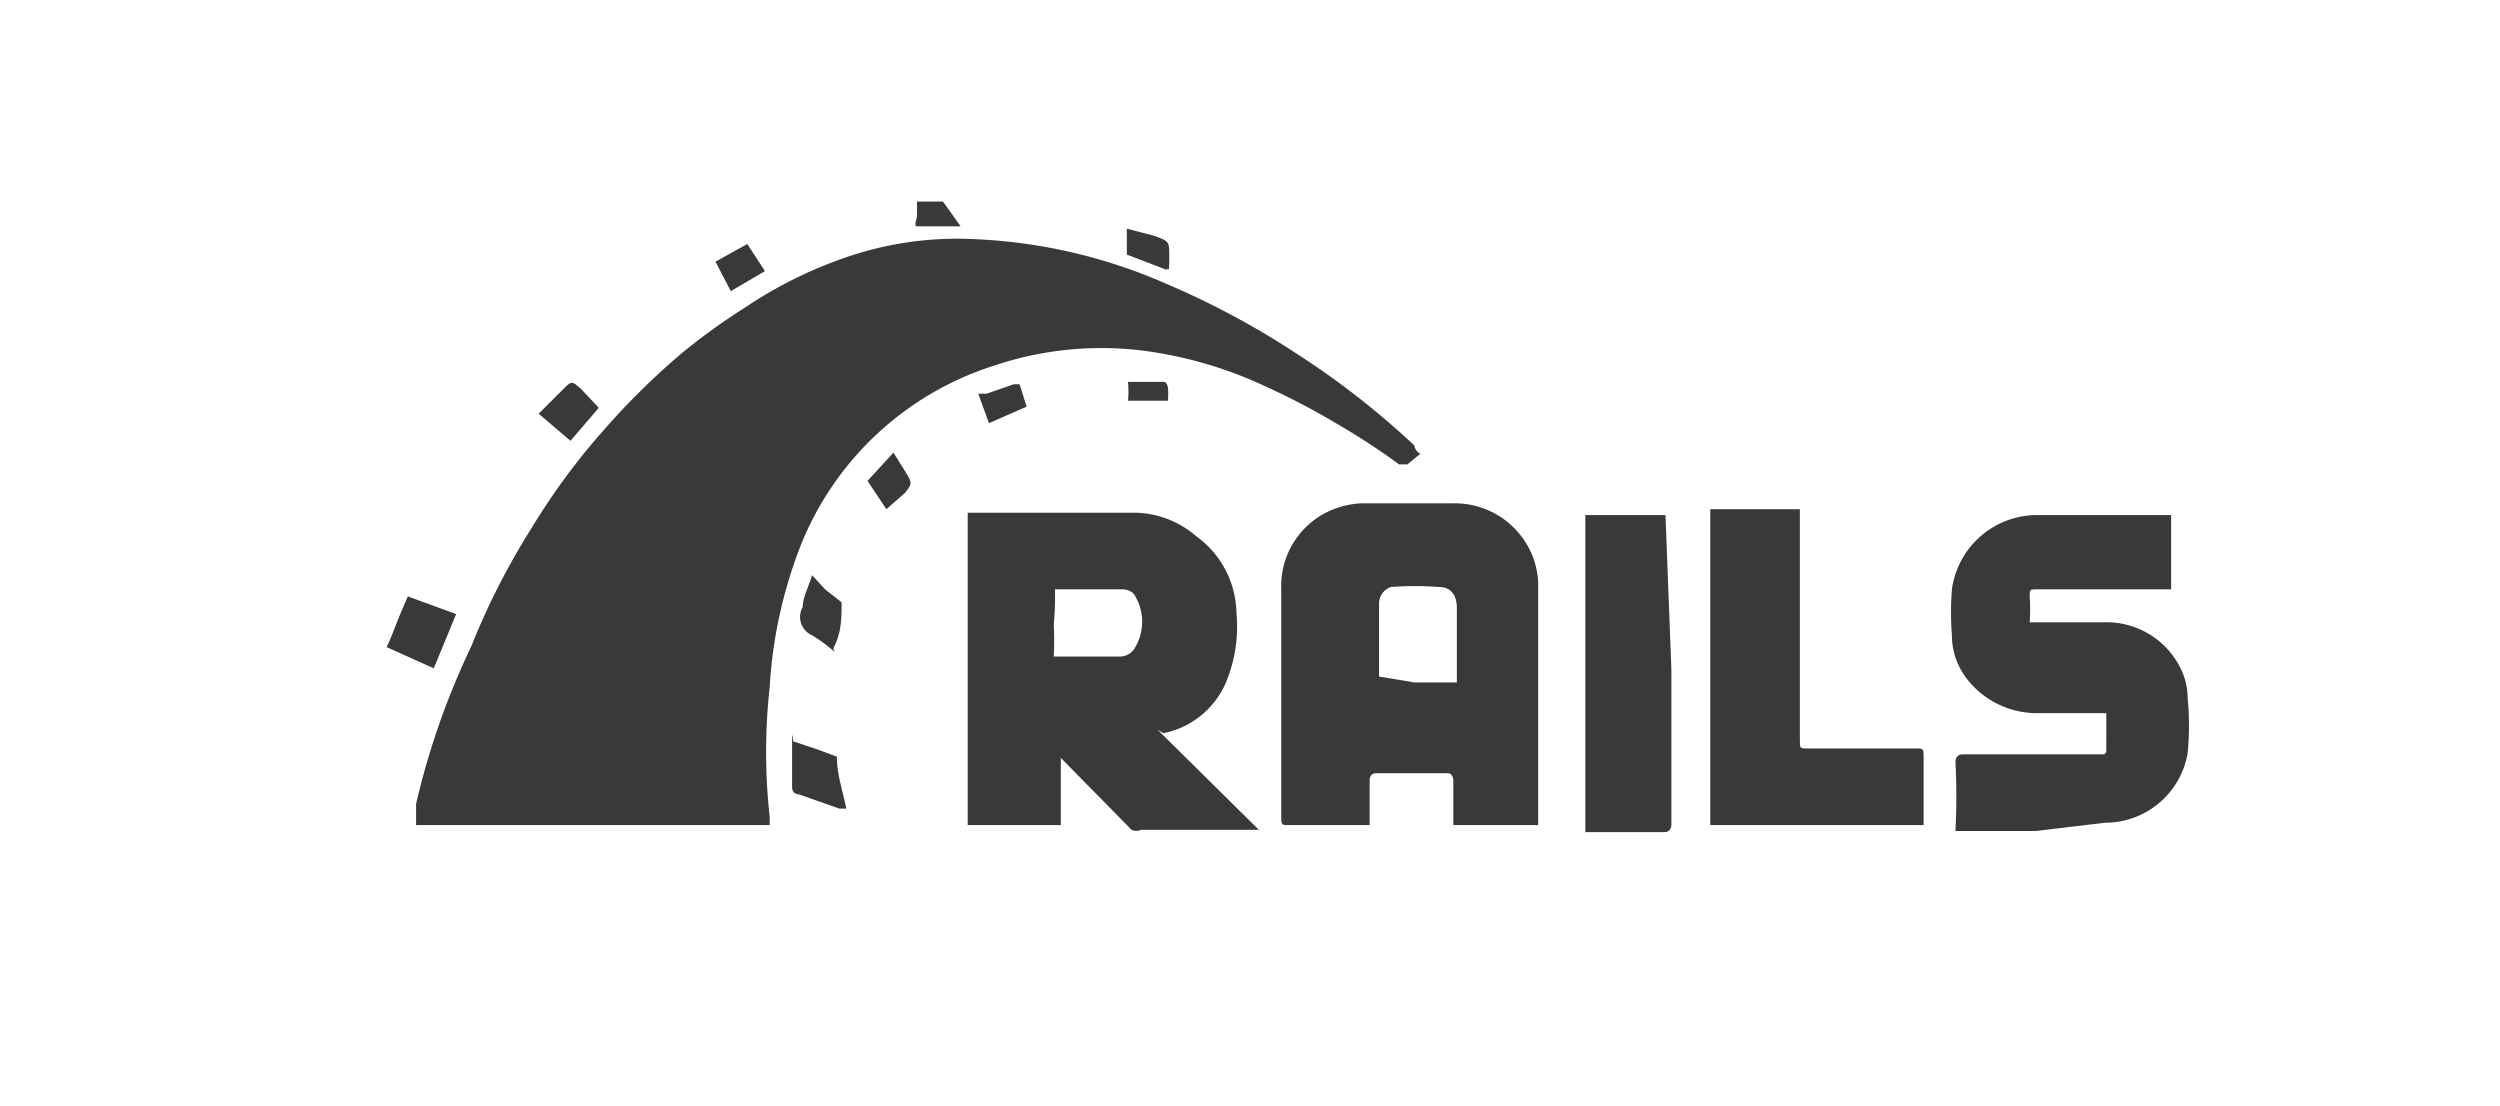 <svg id="Calque_1" data-name="Calque 1" xmlns="http://www.w3.org/2000/svg" viewBox="0 0 21.21 9.38"><defs><style>.cls-1{fill:#393939;}</style></defs><title>icon_rails</title><path class="cls-1" d="M12.05,3.85l-.11.09s0,0-.07,0a5.8,5.8,0,0,0-.52-.34,6,6,0,0,0-.61-.32A3.47,3.47,0,0,0,9.86,3a2.85,2.85,0,0,0-1.42.1A2.62,2.62,0,0,0,6.8,4.61a3.93,3.93,0,0,0-.27,1.22,5,5,0,0,0,0,1.1s0,0,0,.06V7h-3l0-.18A6.51,6.51,0,0,1,4,5.48a6.08,6.08,0,0,1,.51-1,5.69,5.69,0,0,1,.62-.84A6.25,6.25,0,0,1,5.78,3a5.3,5.3,0,0,1,.54-.39,3.63,3.63,0,0,1,.81-.41,2.9,2.9,0,0,1,1.16-.17,4.51,4.51,0,0,1,1.61.38A7,7,0,0,1,11,3a7,7,0,0,1,1,.78A.09.09,0,0,0,12.05,3.85Z"/><path class="cls-1" d="M9.82,6.19l.86.85h-1a.09.09,0,0,1-.08,0L9,6.43l0,0V7H8.27S8.21,7,8.21,7V4.35s0,0,0,0H9.65a.82.82,0,0,1,.5.2.82.82,0,0,1,.34.65,1.22,1.22,0,0,1-.07.54.73.73,0,0,1-.55.48ZM8.94,5.3a2.43,2.43,0,0,1,0,.27s0,0,.05,0h.5a.15.15,0,0,0,.13-.06.43.43,0,0,0,0-.47S9.59,5,9.52,5H9s-.05,0-.05,0A2.43,2.43,0,0,1,8.94,5.3Z"/><path class="cls-1" d="M12.33,7a.43.43,0,0,1,0,0V6.62s0-.06-.05-.06-.41,0-.61,0c0,0-.05,0-.05.06V7h-.69c-.05,0-.06,0-.06-.06,0-.65,0-1.29,0-1.94a.7.7,0,0,1,.42-.67.76.76,0,0,1,.26-.06c.27,0,.53,0,.79,0a.71.71,0,0,1,.62.36.68.68,0,0,1,.09.33V7s0,0,0,0h-.68ZM12,5.79h.31s.05,0,.05,0V5.16c0-.11-.05-.18-.15-.18a2.8,2.8,0,0,0-.41,0h0a.15.15,0,0,0-.1.15v.61s0,0,0,0Z"/><path class="cls-1" d="M17.27,7.05h-.62s-.06,0-.06,0a5.8,5.8,0,0,0,0-.59s0-.06.06-.06h1.16c.06,0,.06,0,.06-.06V6.05s0,0-.05,0H17.3a.75.75,0,0,1-.62-.3.6.6,0,0,1-.12-.36,2.54,2.54,0,0,1,0-.39.73.73,0,0,1,.7-.63h1.16s0,0,0,0V5s0,0,0,0H17.29c-.07,0-.07,0-.07.06a1.62,1.62,0,0,1,0,.22s0,0,.05,0h.57a.7.7,0,0,1,.66.39.57.57,0,0,1,.06.25,2.46,2.46,0,0,1,0,.47.71.71,0,0,1-.7.59Z"/><path class="cls-1" d="M14.51,4.32h.76s0,0,0,.07V6.28c0,.07,0,.07.07.07h.92c.05,0,.06,0,.06.06V7s0,0,0,0H14.51Z"/><path class="cls-1" d="M14.18,5.68V7s0,.06-.06.06h-.67s0,0,0,0V4.37s0,0,0,0h.68s0,0,0,0Z"/><path class="cls-1" d="M3.28,5.49c.05-.1.08-.2.12-.29l.06-.14,0,0,.41.15-.19.46Z"/><path class="cls-1" d="M6.73,6.29l.21.07.16.06a.08.08,0,0,1,0,0c0,.15.05.29.08.44v0l-.06,0-.34-.12s-.06,0-.06-.06,0-.26,0-.39S6.73,6.31,6.73,6.29Z"/><path class="cls-1" d="M5.08,3.46l-.24.28h0l-.27-.23.21-.21c.07-.07.07-.07.15,0Z"/><path class="cls-1" d="M7.08,5.53a1.33,1.33,0,0,0-.19-.14.17.17,0,0,1-.08-.24c0-.08.05-.17.08-.27L7,5l.14.11a.11.11,0,0,1,0,0c0,.13,0,.26-.07.39Z"/><path class="cls-1" d="M7.52,4.32l-.16-.24a.06.06,0,0,1,0,0l.22-.24L7.68,4c.06.1.06.1,0,.18Z"/><path class="cls-1" d="M6.07,2.22l.27-.15h0l.15.23-.29.17Z"/><path class="cls-1" d="M9.9,2.29l-.34-.13s0,0,0,0,0-.14,0-.22L9.79,2c.14.05.13.05.13.2S9.91,2.25,9.9,2.29Z"/><path class="cls-1" d="M8.39,3.59,8.3,3.34l.07,0,.23-.08s0,0,.05,0l.06.19s0,0,0,0Z"/><path class="cls-1" d="M9.91,3.4l-.2,0H9.57s0,0,0,0a.86.86,0,0,0,0-.16,0,0,0,0,1,0,0l.31,0,0,0C9.92,3.26,9.91,3.33,9.91,3.4Z"/><path class="cls-1" d="M8.15,1.92H7.9s-.09,0-.12,0,0-.06,0-.1l0-.11H8l0,0Z"/></svg>